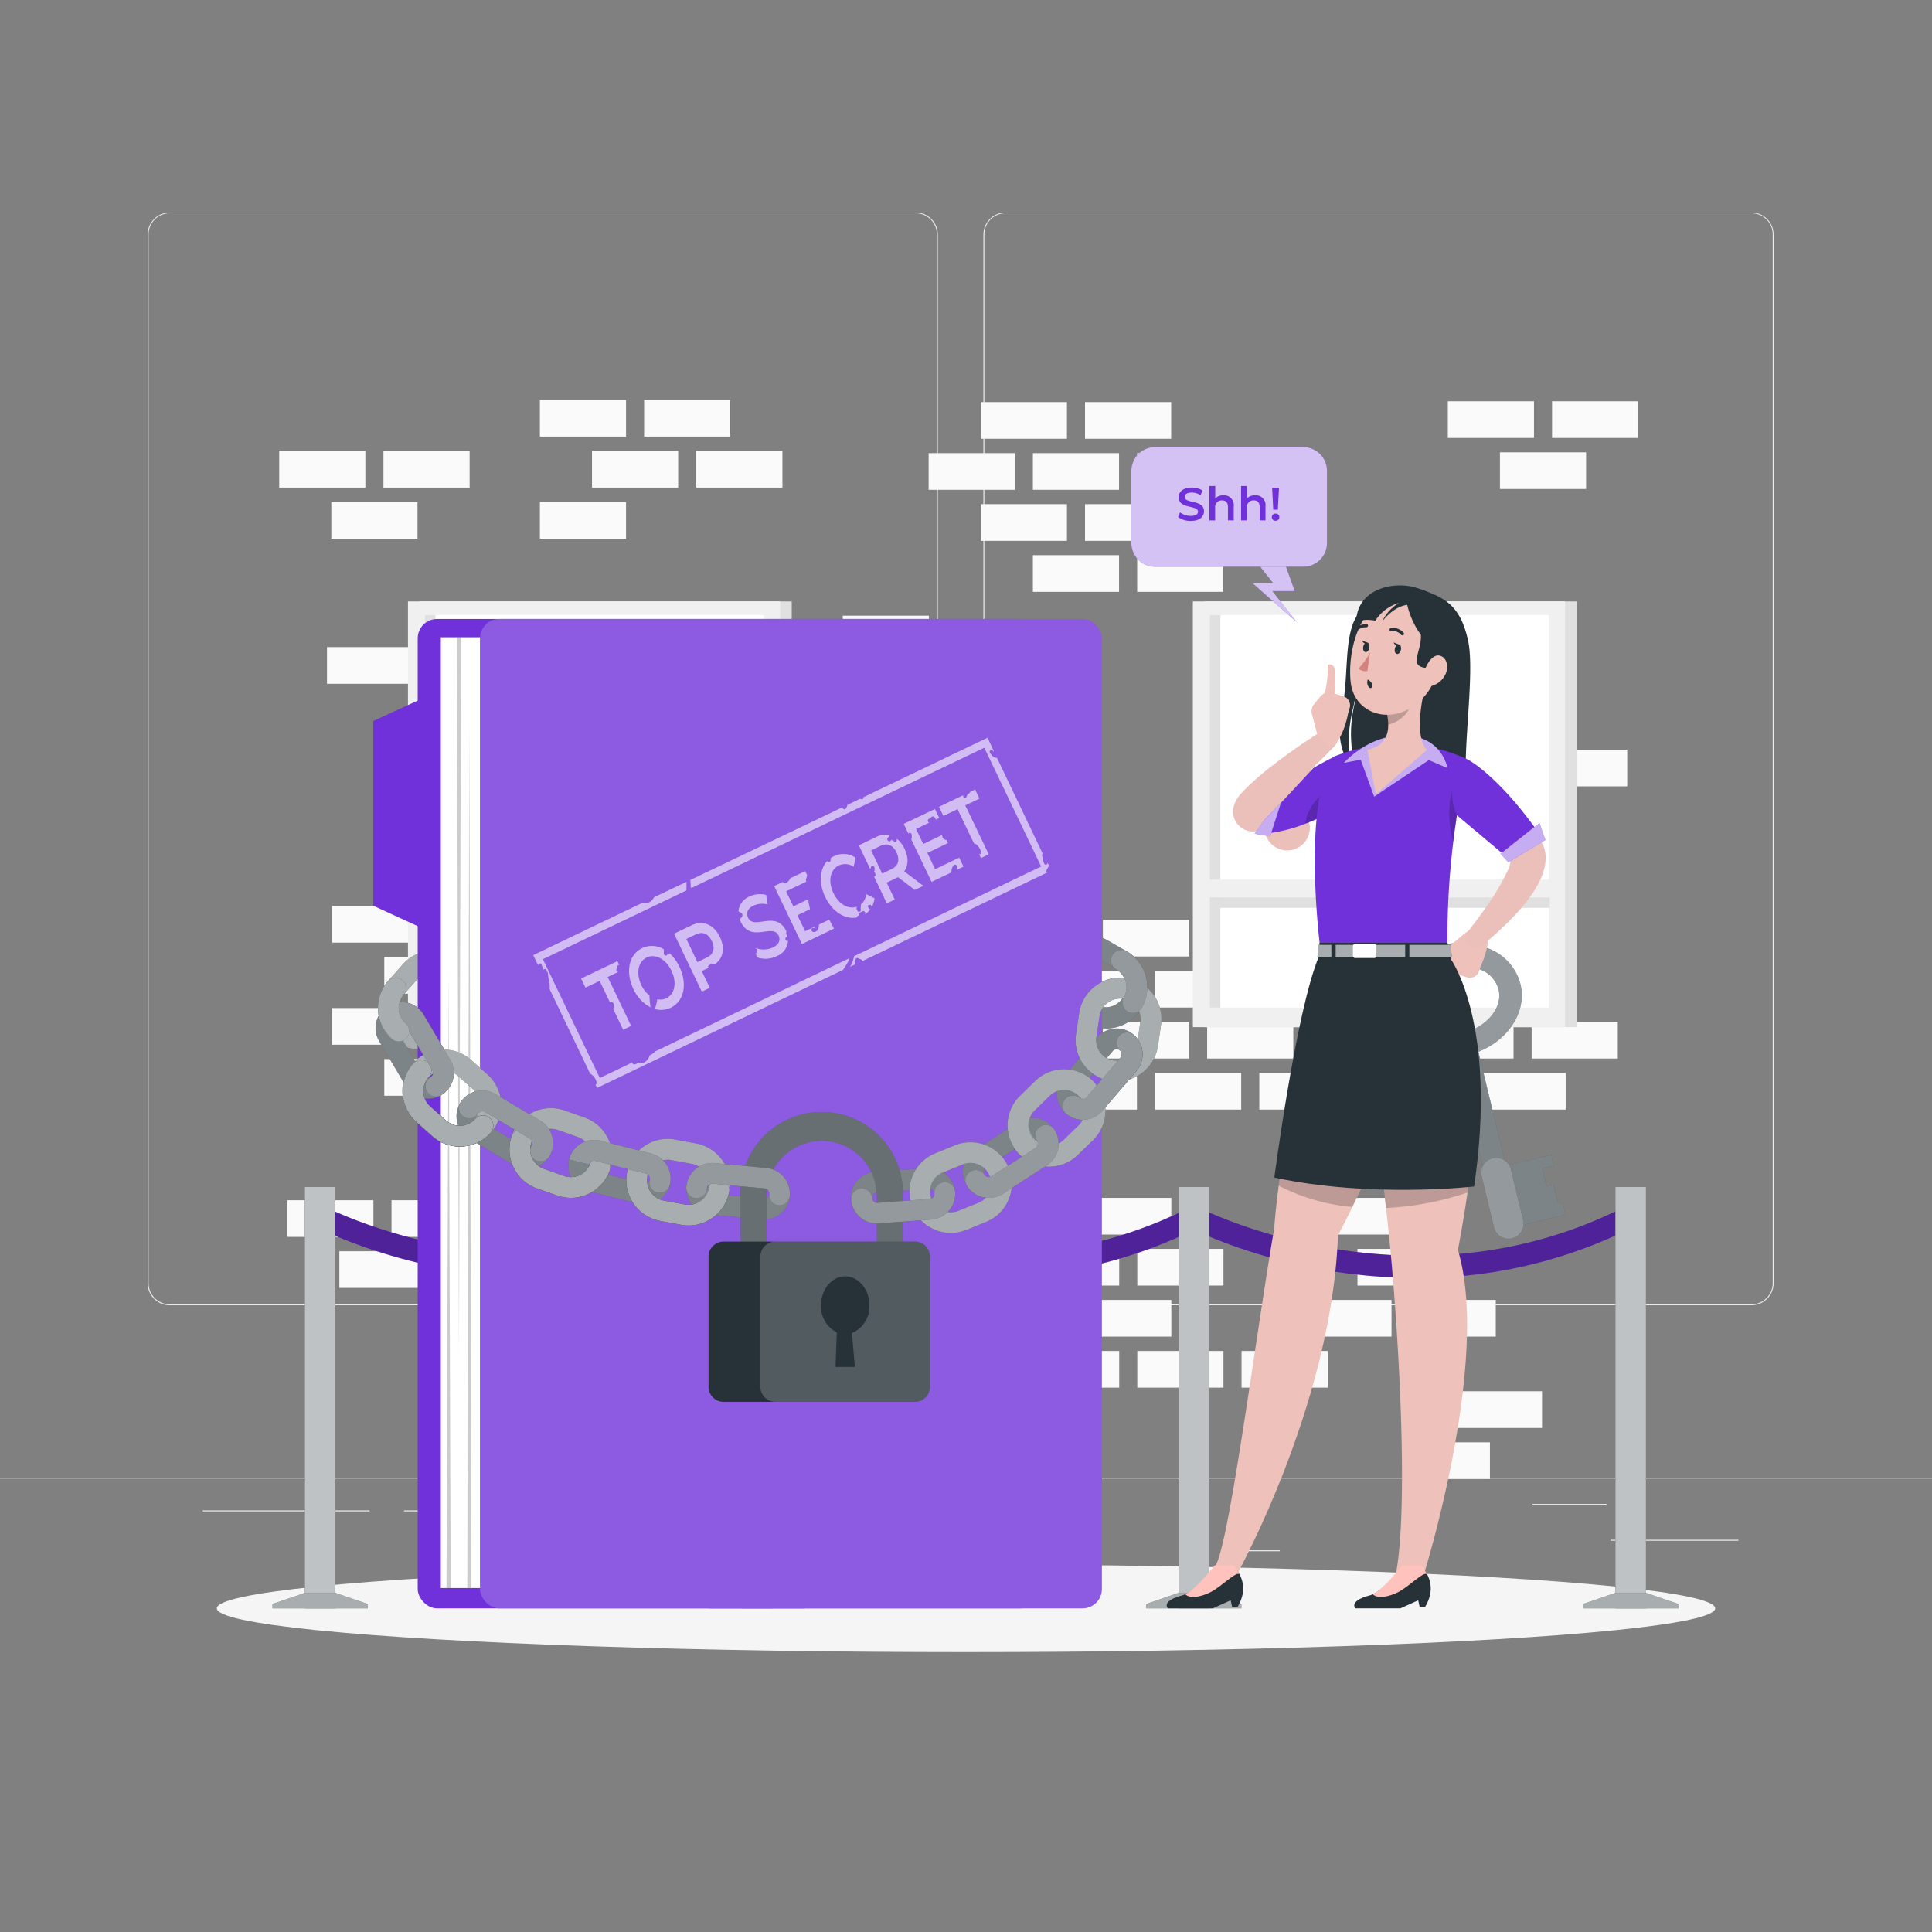 <svg xmlns="http://www.w3.org/2000/svg" viewBox="0 0 500 500"><rect x="0" y="0" width="500" height="500" fill="#808080" stroke="none"/><g id="freepik--background-complete--inject-6"><rect y="382.4" width="500" height="0.25" style="fill:#ebebeb"></rect><rect x="416.78" y="398.49" width="33.12" height="0.25" style="fill:#ebebeb"></rect><rect x="322.53" y="401.21" width="8.69" height="0.25" style="fill:#ebebeb"></rect><rect x="396.59" y="389.21" width="19.19" height="0.25" style="fill:#ebebeb"></rect><rect x="52.46" y="390.89" width="43.19" height="0.25" style="fill:#ebebeb"></rect><rect x="104.56" y="390.89" width="6.33" height="0.25" style="fill:#ebebeb"></rect><rect x="131.47" y="395.11" width="93.68" height="0.25" style="fill:#ebebeb"></rect><path d="M237,337.8H43.91a5.71,5.71,0,0,1-5.7-5.71V60.66A5.71,5.71,0,0,1,43.91,55H237a5.71,5.71,0,0,1,5.71,5.71V332.09A5.71,5.71,0,0,1,237,337.8ZM43.91,55.2a5.46,5.46,0,0,0-5.45,5.46V332.09a5.46,5.46,0,0,0,5.45,5.46H237a5.47,5.47,0,0,0,5.46-5.46V60.66A5.47,5.47,0,0,0,237,55.2Z" style="fill:#ebebeb"></path><path d="M453.31,337.8H260.21a5.72,5.72,0,0,1-5.71-5.71V60.66A5.72,5.72,0,0,1,260.21,55h193.1A5.71,5.71,0,0,1,459,60.66V332.09A5.71,5.71,0,0,1,453.31,337.8ZM260.21,55.2a5.47,5.47,0,0,0-5.46,5.46V332.09a5.47,5.47,0,0,0,5.46,5.46h193.1a5.47,5.47,0,0,0,5.46-5.46V60.66a5.47,5.47,0,0,0-5.46-5.46Z" style="fill:#ebebeb"></path><rect x="339.4" y="238.05" width="22.3" height="9.49" style="fill:#fafafa"></rect><rect x="312.41" y="238.05" width="22.3" height="9.49" style="fill:#fafafa"></rect><rect x="285.43" y="238.05" width="22.3" height="9.49" style="fill:#fafafa"></rect><rect x="352.89" y="251.26" width="22.3" height="9.49" style="fill:#fafafa"></rect><rect x="325.91" y="251.26" width="22.3" height="9.49" style="fill:#fafafa"></rect><rect x="298.92" y="251.26" width="22.3" height="9.49" style="fill:#fafafa"></rect><rect x="271.94" y="251.26" width="22.3" height="9.49" style="fill:#fafafa"></rect><rect x="396.38" y="264.46" width="22.3" height="9.49" style="fill:#fafafa"></rect><rect x="369.4" y="264.46" width="22.3" height="9.49" style="fill:#fafafa"></rect><rect x="312.41" y="264.46" width="22.3" height="9.49" style="fill:#fafafa"></rect><rect x="285.43" y="264.46" width="22.3" height="9.49" style="fill:#fafafa"></rect><rect x="258.45" y="264.46" width="22.3" height="9.49" style="fill:#fafafa"></rect><rect x="382.89" y="277.67" width="22.3" height="9.49" style="fill:#fafafa"></rect><rect x="325.91" y="277.67" width="22.3" height="9.49" style="fill:#fafafa"></rect><rect x="298.92" y="277.67" width="22.3" height="9.49" style="fill:#fafafa"></rect><rect x="271.94" y="277.67" width="22.3" height="9.49" style="fill:#fafafa"></rect><rect x="166.7" y="103.5" width="22.3" height="9.49" style="fill:#fafafa"></rect><rect x="139.72" y="103.5" width="22.3" height="9.49" style="fill:#fafafa"></rect><rect x="180.19" y="116.7" width="22.3" height="9.49" style="fill:#fafafa"></rect><rect x="153.21" y="116.7" width="22.3" height="9.49" style="fill:#fafafa"></rect><rect x="99.24" y="116.7" width="22.3" height="9.49" style="fill:#fafafa"></rect><rect x="72.26" y="116.7" width="22.3" height="9.49" style="fill:#fafafa"></rect><rect x="139.72" y="129.91" width="22.3" height="9.49" style="fill:#fafafa"></rect><rect x="385.33" y="180.8" width="22.3" height="9.49" style="fill:#fafafa"></rect><rect x="338.35" y="180.8" width="22.3" height="9.49" style="fill:#fafafa"></rect><rect x="398.82" y="194.01" width="22.3" height="9.49" style="fill:#fafafa"></rect><rect x="371.84" y="194.01" width="22.3" height="9.49" style="fill:#fafafa"></rect><rect x="141.62" y="167.47" width="22.3" height="9.49" style="fill:#fafafa"></rect><rect x="84.63" y="167.47" width="22.3" height="9.49" style="fill:#fafafa"></rect><rect x="155.11" y="180.68" width="22.3" height="9.49" style="fill:#fafafa"></rect><rect x="118.12" y="180.68" width="22.3" height="9.49" style="fill:#fafafa"></rect><rect x="385.33" y="207.21" width="22.3" height="9.49" style="fill:#fafafa"></rect><rect x="338.35" y="207.21" width="22.3" height="9.49" style="fill:#fafafa"></rect><rect x="85.75" y="129.91" width="22.3" height="9.49" style="fill:#fafafa"></rect><rect x="401.67" y="103.85" width="22.3" height="9.49" style="fill:#fafafa"></rect><rect x="374.69" y="103.85" width="22.3" height="9.49" style="fill:#fafafa"></rect><rect x="388.18" y="117.06" width="22.3" height="9.49" style="fill:#fafafa"></rect><rect x="280.8" y="104.06" width="22.3" height="9.49" style="fill:#fafafa"></rect><rect x="253.82" y="104.06" width="22.3" height="9.49" style="fill:#fafafa"></rect><rect x="294.3" y="117.27" width="22.3" height="9.49" style="fill:#fafafa"></rect><rect x="267.31" y="117.27" width="22.3" height="9.49" style="fill:#fafafa"></rect><rect x="240.33" y="117.27" width="22.3" height="9.49" style="fill:#fafafa"></rect><rect x="307.79" y="130.48" width="22.3" height="9.49" style="fill:#fafafa"></rect><rect x="280.8" y="130.48" width="22.3" height="9.49" style="fill:#fafafa"></rect><rect x="253.82" y="130.48" width="22.3" height="9.49" style="fill:#fafafa"></rect><rect x="294.3" y="143.68" width="22.3" height="9.49" style="fill:#fafafa"></rect><rect x="267.31" y="143.68" width="22.3" height="9.49" style="fill:#fafafa"></rect><rect x="112.94" y="234.46" width="22.3" height="9.49" style="fill:#fafafa"></rect><rect x="85.96" y="234.46" width="22.3" height="9.49" style="fill:#fafafa"></rect><rect x="190.4" y="235.67" width="22.3" height="9.49" style="fill:#fafafa"></rect><rect x="126.43" y="247.67" width="22.3" height="9.49" style="fill:#fafafa"></rect><rect x="99.45" y="247.67" width="22.3" height="9.49" style="fill:#fafafa"></rect><rect x="203.89" y="248.88" width="22.3" height="9.49" style="fill:#fafafa"></rect><rect x="176.91" y="248.88" width="22.3" height="9.49" style="fill:#fafafa"></rect><rect x="248.51" y="206.18" width="22.3" height="9.49" style="fill:#fafafa"></rect><rect x="108.61" y="199.89" width="22.3" height="9.49" style="fill:#fafafa"></rect><rect x="218.1" y="159.34" width="22.3" height="9.49" style="fill:#fafafa"></rect><rect x="235.02" y="192.97" width="22.3" height="9.49" style="fill:#fafafa"></rect><rect x="262" y="192.97" width="22.3" height="9.49" style="fill:#fafafa"></rect><rect x="363.29" y="373.27" width="22.3" height="9.49" style="fill:#fafafa"></rect><rect x="376.78" y="360.06" width="22.3" height="9.49" style="fill:#fafafa"></rect><rect x="112.94" y="260.88" width="22.3" height="9.49" style="fill:#fafafa"></rect><rect x="85.96" y="260.88" width="22.3" height="9.49" style="fill:#fafafa"></rect><rect x="126.43" y="274.08" width="22.3" height="9.49" style="fill:#fafafa"></rect><rect x="99.45" y="274.08" width="22.3" height="9.49" style="fill:#fafafa"></rect><rect x="155.28" y="310.62" width="22.3" height="9.49" style="fill:#fafafa"></rect><rect x="128.3" y="310.62" width="22.3" height="9.49" style="fill:#fafafa"></rect><rect x="101.32" y="310.62" width="22.3" height="9.49" style="fill:#fafafa"></rect><rect x="74.34" y="310.62" width="22.3" height="9.49" style="fill:#fafafa"></rect><rect x="168.77" y="323.82" width="22.3" height="9.49" style="fill:#fafafa"></rect><rect x="141.79" y="323.82" width="22.3" height="9.49" style="fill:#fafafa"></rect><rect x="87.83" y="323.82" width="22.3" height="9.49" style="fill:#fafafa"></rect><rect x="182.26" y="337.03" width="22.3" height="9.49" style="fill:#fafafa"></rect><rect x="155.28" y="337.03" width="22.3" height="9.49" style="fill:#fafafa"></rect><rect x="128.3" y="337.03" width="22.3" height="9.49" style="fill:#fafafa"></rect><rect x="168.77" y="350.24" width="22.3" height="9.49" style="fill:#fafafa"></rect><rect x="141.79" y="350.24" width="22.3" height="9.49" style="fill:#fafafa"></rect><rect x="114.81" y="350.24" width="22.3" height="9.49" style="fill:#fafafa"></rect><rect x="337.82" y="310.01" width="22.3" height="9.49" style="fill:#fafafa"></rect><rect x="280.84" y="310.01" width="22.3" height="9.49" style="fill:#fafafa"></rect><rect x="253.85" y="310.01" width="22.3" height="9.49" style="fill:#fafafa"></rect><rect x="351.31" y="323.21" width="22.3" height="9.49" style="fill:#fafafa"></rect><rect x="294.33" y="323.21" width="22.3" height="9.49" style="fill:#fafafa"></rect><rect x="267.35" y="323.21" width="22.3" height="9.49" style="fill:#fafafa"></rect><rect x="240.36" y="323.21" width="22.3" height="9.49" style="fill:#fafafa"></rect><rect x="364.8" y="336.42" width="22.3" height="9.49" style="fill:#fafafa"></rect><rect x="337.82" y="336.42" width="22.3" height="9.49" style="fill:#fafafa"></rect><rect x="280.84" y="336.42" width="22.3" height="9.49" style="fill:#fafafa"></rect><rect x="253.85" y="336.42" width="22.3" height="9.49" style="fill:#fafafa"></rect><rect x="321.31" y="349.63" width="22.3" height="9.49" style="fill:#fafafa"></rect><rect x="294.33" y="349.63" width="22.3" height="9.49" style="fill:#fafafa"></rect><rect x="267.35" y="349.63" width="22.3" height="9.49" style="fill:#fafafa"></rect><rect x="240.36" y="349.63" width="22.3" height="9.49" style="fill:#fafafa"></rect><rect x="311.72" y="155.65" width="96.32" height="110.17" transform="translate(719.75 421.47) rotate(180)" style="fill:#e0e0e0"></rect><rect x="311.89" y="155.65" width="92.61" height="110.17" transform="translate(716.4 421.47) rotate(180)" style="fill:#e0e0e0"></rect><rect x="308.71" y="155.65" width="96.32" height="110.17" transform="translate(713.74 421.47) rotate(180)" style="fill:#f0f0f0"></rect><rect x="313.08" y="159.16" width="87.74" height="101.6" transform="translate(713.91 419.92) rotate(180)" style="fill:#fff"></rect><rect x="313.08" y="159.16" width="2.74" height="101.6" transform="translate(628.91 419.92) rotate(180)" style="fill:#e0e0e0"></rect><rect x="356.93" y="190.82" width="2.74" height="85.54" transform="translate(124.71 591.89) rotate(-90)" style="fill:#e0e0e0"></rect><rect x="313.08" y="227.62" width="89.21" height="4.6" transform="translate(715.38 459.85) rotate(180)" style="fill:#f0f0f0"></rect><rect x="108.59" y="155.65" width="96.32" height="110.17" transform="translate(313.49 421.47) rotate(180)" style="fill:#e0e0e0"></rect><rect x="108.77" y="155.65" width="92.61" height="110.17" transform="translate(310.15 421.47) rotate(180)" style="fill:#e0e0e0"></rect><rect x="105.59" y="155.65" width="96.32" height="110.17" transform="translate(307.49 421.47) rotate(180)" style="fill:#f0f0f0"></rect><rect x="109.96" y="159.16" width="87.74" height="101.6" transform="translate(307.65 419.92) rotate(180)" style="fill:#fff"></rect><rect x="109.96" y="159.16" width="2.74" height="101.6" transform="translate(222.65 419.92) rotate(180)" style="fill:#e0e0e0"></rect><rect x="153.8" y="190.82" width="2.74" height="85.54" transform="translate(-78.42 388.76) rotate(-90)" style="fill:#e0e0e0"></rect><rect x="109.96" y="227.62" width="89.21" height="4.6" transform="translate(309.12 459.85) rotate(180)" style="fill:#f0f0f0"></rect></g><g id="freepik--Shadow--inject-6"><ellipse id="freepik--path--inject-6" cx="250" cy="416.24" rx="193.89" ry="11.32" style="fill:#f5f5f5"></ellipse></g><g id="freepik--Stanchion--inject-6"><path d="M140.87,330.71a137.87,137.87,0,0,1-23.48-2c-21.24-3.7-35.16-10.95-35.74-11.26L84,312.27c.55.29,55.16,28.34,110.72,0l2.31,5.17A122.71,122.71,0,0,1,140.87,330.71Z" style="fill:#7031DB"></path><path d="M254.44,330.71a138.09,138.09,0,0,1-23.49-2c-21.23-3.7-35.15-10.95-35.73-11.26l2.37-5.14c.55.29,55.16,28.34,110.72,0l2.31,5.17A122.74,122.74,0,0,1,254.44,330.71Z" style="fill:#7031DB"></path><path d="M366.61,330.71a137.87,137.87,0,0,1-23.48-2c-21.24-3.7-35.16-10.95-35.74-11.26l2.37-5.14c.55.29,55.16,28.34,110.72,0l2.31,5.17A122.68,122.68,0,0,1,366.61,330.71Z" style="fill:#7031DB"></path><g style="opacity:0.3"><path d="M140.87,330.71a137.87,137.87,0,0,1-23.48-2c-21.24-3.7-35.16-10.95-35.74-11.26L84,312.27c.55.29,55.16,28.34,110.72,0l2.31,5.17A122.71,122.71,0,0,1,140.87,330.71Z"></path></g><g style="opacity:0.3"><path d="M254.44,330.71a138.09,138.09,0,0,1-23.49-2c-21.23-3.7-35.15-10.95-35.73-11.26l2.37-5.14c.55.29,55.16,28.34,110.72,0l2.31,5.17A122.74,122.74,0,0,1,254.44,330.71Z"></path></g><g style="opacity:0.3"><path d="M366.61,330.71a137.87,137.87,0,0,1-23.48-2c-21.24-3.7-35.16-10.95-35.74-11.26l2.37-5.14c.55.29,55.16,28.34,110.72,0l2.31,5.17A122.68,122.68,0,0,1,366.61,330.71Z"></path></g><rect x="78.88" y="307.2" width="7.91" height="109.04" style="fill:#263238"></rect><rect x="191.94" y="307.2" width="7.91" height="109.04" style="fill:#263238"></rect><rect x="305" y="307.2" width="7.91" height="109.04" style="fill:#263238"></rect><rect x="418.06" y="307.2" width="7.91" height="109.04" style="fill:#263238"></rect><g style="opacity:0.7"><rect x="78.88" y="307.2" width="7.91" height="109.04" style="fill:#fff"></rect></g><g style="opacity:0.7"><rect x="191.94" y="307.2" width="7.91" height="109.04" style="fill:#fff"></rect></g><g style="opacity:0.7"><rect x="305" y="307.2" width="7.91" height="109.04" style="fill:#fff"></rect></g><g style="opacity:0.7"><rect x="418.06" y="307.2" width="7.91" height="109.04" style="fill:#fff"></rect></g><polygon points="95.14 415.11 86.79 412.24 78.88 412.24 70.53 415.11 70.53 416.24 95.14 416.24 95.14 415.11" style="fill:#263238"></polygon><polygon points="208.2 415.11 199.85 412.24 191.94 412.24 183.59 415.11 183.59 416.24 208.2 416.24 208.2 415.11" style="fill:#263238"></polygon><polygon points="321.26 415.11 312.91 412.24 305 412.24 296.65 415.11 296.65 416.24 321.26 416.24 321.26 415.11" style="fill:#263238"></polygon><polygon points="434.32 415.11 425.97 412.24 418.06 412.24 409.71 415.11 409.71 416.24 434.32 416.24 434.32 415.11" style="fill:#263238"></polygon><g style="opacity:0.6"><polygon points="95.14 415.11 86.79 412.24 78.88 412.24 70.53 415.11 70.53 416.24 95.14 416.24 95.14 415.11" style="fill:#fff"></polygon></g><g style="opacity:0.6"><polygon points="208.2 415.11 199.85 412.24 191.94 412.24 183.59 415.11 183.59 416.24 208.2 416.24 208.2 415.11" style="fill:#fff"></polygon></g><g style="opacity:0.6"><polygon points="321.26 415.11 312.91 412.24 305 412.24 296.65 415.11 296.65 416.24 321.26 416.24 321.26 415.11" style="fill:#fff"></polygon></g><g style="opacity:0.6"><polygon points="434.32 415.11 425.97 412.24 418.06 412.24 409.71 415.11 409.71 416.24 434.32 416.24 434.32 415.11" style="fill:#fff"></polygon></g></g><g id="freepik--Folder--inject-6"><path d="M286.19,266.16a10.7,10.7,0,0,1-5.34-1.44L276.11,262a10.72,10.72,0,0,1-3.92-14.63h0a10.71,10.71,0,0,1,14.62-3.92l4.75,2.74a10.71,10.71,0,0,1-5.37,20Zm-4.72-18.79a5.33,5.33,0,0,0-4.63,2.67h0a5.34,5.34,0,0,0,2,7.29l4.75,2.74a5.34,5.34,0,0,0,5.34-9.24l-4.76-2.74A5.21,5.21,0,0,0,281.47,247.37Zm-7,1.33h0Z" style="fill:#263238"></path><g style="opacity:0.4"><path d="M286.19,266.16a10.7,10.7,0,0,1-5.34-1.44L276.11,262a10.72,10.72,0,0,1-3.92-14.63h0a10.71,10.71,0,0,1,14.62-3.92l4.75,2.74a10.71,10.71,0,0,1-5.37,20Zm-4.72-18.79a5.33,5.33,0,0,0-4.63,2.67h0a5.34,5.34,0,0,0,2,7.29l4.75,2.74a5.34,5.34,0,0,0,5.34-9.24l-4.76-2.74A5.21,5.21,0,0,0,281.47,247.37Zm-7,1.33h0Z" style="fill:#fff"></path></g><path d="M289.07,279.85a10.64,10.64,0,0,1-1.59-.12h0a10.7,10.7,0,0,1-9-12.16l.81-5.42a10.7,10.7,0,1,1,21.17,3.14l-.8,5.43a10.7,10.7,0,0,1-10.57,9.13Zm.77-21.46a5.34,5.34,0,0,0-5.26,4.55l-.81,5.42a5.33,5.33,0,0,0,4.49,6.06h0a5.33,5.33,0,0,0,6.06-4.49l.8-5.42a5.34,5.34,0,0,0-4.49-6.07A7.16,7.16,0,0,0,289.84,258.39Z" style="fill:#263238"></path><g style="opacity:0.6"><path d="M289.07,279.85a10.64,10.64,0,0,1-1.59-.12h0a10.7,10.7,0,0,1-9-12.16l.81-5.42a10.7,10.7,0,1,1,21.17,3.14l-.8,5.43a10.7,10.7,0,0,1-10.57,9.13Zm.77-21.46a5.34,5.34,0,0,0-5.26,4.55l-.81,5.42a5.33,5.33,0,0,0,4.49,6.06h0a5.33,5.33,0,0,0,6.06-4.49l.8-5.42a5.34,5.34,0,0,0-4.49-6.07A7.16,7.16,0,0,0,289.84,258.39Z" style="fill:#fff"></path></g><path d="M108.54,271.56a10.69,10.69,0,0,1-7.1-2.69h0a10.71,10.71,0,0,1-.9-15.12l3.64-4.1a10.7,10.7,0,1,1,16,14.21L116.55,268A10.66,10.66,0,0,1,108.54,271.56Zm3.65-20.14a5.31,5.31,0,0,0-4,1.8l-3.64,4.1a5.33,5.33,0,0,0,.44,7.53h0a5.34,5.34,0,0,0,7.53-.45l3.64-4.1a5.34,5.34,0,0,0-4-8.88Z" style="fill:#263238"></path><g style="opacity:0.6"><path d="M108.54,271.56a10.69,10.69,0,0,1-7.1-2.69h0a10.71,10.71,0,0,1-.9-15.12l3.64-4.1a10.7,10.7,0,1,1,16,14.21L116.55,268A10.66,10.66,0,0,1,108.54,271.56Zm3.65-20.14a5.31,5.31,0,0,0-4,1.8l-3.64,4.1a5.33,5.33,0,0,0,.44,7.53h0a5.34,5.34,0,0,0,7.53-.45l3.64-4.1a5.34,5.34,0,0,0-4-8.88Z" style="fill:#fff"></path></g><rect x="108.1" y="160.19" width="160.94" height="256.05" rx="5.01" style="fill:#7031DB"></rect><rect x="114.09" y="164.92" width="157.89" height="246.06" style="fill:#fff"></rect><rect x="124.22" y="160.19" width="160.94" height="256.05" rx="5.01" style="fill:#7031DB"></rect><rect x="124.22" y="160.19" width="160.94" height="256.05" rx="5.01" style="fill:#fff;opacity:0.2"></rect><polygon points="119.32 164.92 118.78 350.9 118.25 164.92 119.32 164.92" style="opacity:0.2"></polygon><polygon points="120.93 410.98 121.47 186.59 122.01 410.98 120.93 410.98" style="opacity:0.2"></polygon><polygon points="110.69 240.87 96.61 234.41 96.61 186.59 110.69 180.13 110.69 240.87" style="fill:#7031DB"></polygon><g style="opacity:0.6"><path d="M159.83,251.5a.59.59,0,0,1-.28-.28.56.56,0,0,1,0-.4.49.49,0,0,1,.22-.27v-.06s0-.05,0-.07v-.08h0a.55.55,0,0,1,0-.31.43.43,0,0,1,.23-.28.41.41,0,0,1,.27,0l-.49-1-9.39,4.49,1.13,2.36,3.66-1.76,2.66,5.55.16-.09a.45.45,0,0,1,.48.06l.2.2a.9.9,0,0,1,.14.2.88.88,0,0,1,.11.42,1.36,1.36,0,0,1,0,.2,2.81,2.81,0,0,0,0,.29.49.49,0,0,1-.15.34.53.53,0,0,1-.1.06l2.59,5.42,2.06-1-6.06-12.65,2.69-1.29Z" style="fill:#fff"></path><path d="M173.32,246.74a.42.42,0,0,1-.18.17.42.42,0,0,1-.42,0s0,0,0,.07a.44.44,0,0,1-.54.31.59.59,0,0,1-.4-.57,5,5,0,0,0,0-.78,2.44,2.44,0,0,0,0-.27,5.94,5.94,0,0,0-5.59-.3c-3.43,1.64-4.39,6.13-2.27,10.57a10,10,0,0,0,4.44,4.76,26.38,26.38,0,0,1-.29-3.06,7.61,7.61,0,0,1-2.08-2.69c-1.46-3.07-.86-6.07,1.37-7.14s4.94.35,6.41,3.41.87,6.07-1.36,7.14a3.55,3.55,0,0,1-2.29.25,21.6,21.6,0,0,1-.62,2.52,5.72,5.72,0,0,0,4.08-.33c3.43-1.64,4.4-6.11,2.26-10.57A11.21,11.21,0,0,0,173.32,246.74Z" style="fill:#fff"></path><path d="M179,239.46l-4.56,2.18,7.19,15,2.06-1-2.08-4.33,1.74-.83a.62.62,0,0,1-.09-.32.52.52,0,0,1,.14-.34.56.56,0,0,1,.17-.09h.09s0,0,.05-.05l0,0h0a.75.75,0,0,1,.14-.17.56.56,0,0,1,.28-.13h.15l.15,0a.52.52,0,0,1,.19.11,1,1,0,0,1,.19.17c2.34-1.5,2.93-4.18,1.48-7.2C184.68,239.22,181.91,238.07,179,239.46Zm3.89,8.36L180.49,249l-2.85-6,2.4-1.15c1.8-.86,3.26-.21,4.16,1.67S184.7,247,182.9,247.82Z" style="fill:#fff"></path><path d="M193.62,237.54c-.54-1.13-.28-2.37,1.43-3.18a5.52,5.52,0,0,1,3.61-.29l-.39-2.47A6.26,6.26,0,0,0,194,232a4.58,4.58,0,0,0-2.89,3.9h.05a3,3,0,0,1,.75.43.61.61,0,0,1,.23.47,1,1,0,0,1-.29.71c-.08.07-.18.12-.25.19h0v0a.55.55,0,0,1-.11.3c.07.19.13.38.22.57,2.68,5.57,8.23.3,9.78,3.54.54,1.11.21,2.3-1.51,3.12a5.71,5.71,0,0,1-4.44.1v.13h.09l.18.1,0,0a.57.57,0,0,1,.11.11h0l.08.12,0,.08a.48.48,0,0,1,0,.22.59.59,0,0,1,0,.13.52.52,0,0,1-.06.13h0a.69.69,0,0,1-.11.13h0l-.12.08,0,0-.05,0,.15,1.17a6.64,6.64,0,0,0,5.23-.29,4.59,4.59,0,0,0,2.9-3.92l-.1,0a.52.52,0,0,1-.36-.1.64.64,0,0,1-.22-.35.52.52,0,0,1,.06-.37.41.41,0,0,1,.3-.21l.14,0a.94.94,0,0,0-.06-.15.59.59,0,0,1,0-.32.57.57,0,0,1-.15-.83c-.05-.12-.08-.24-.14-.36C200.72,235.52,195.15,240.74,193.62,237.54Z" style="fill:#fff"></path><path d="M211.93,239.27a2.76,2.76,0,0,1-.22,1.24,1.2,1.2,0,0,1-.49.53,1.34,1.34,0,0,1-.77.15.58.58,0,0,1-.46-.58.45.45,0,0,1,.5-.44h.15l.11-.05.06-.06a.35.35,0,0,0,.05-.08.08.08,0,0,0,0,0v0a.83.83,0,0,0,0-.15L208.37,241l-2-4.14,3.25-1.55s0-.07,0-.11a15,15,0,0,1-.44-2.48l-3.86,1.85-1.87-3.9,5.26-2.52a.48.48,0,0,1-.11-.15.62.62,0,0,1,0-.4c.1-.36.21-.71.31-1.07l-.52-1.08-3.86,1.84a2.56,2.56,0,0,1-1.23,1.3.49.49,0,0,1-.64-.27.36.36,0,0,1,0-.11l-2.31,1.11,7.19,15,8.3-4L214.61,238Z" style="fill:#fff"></path><path d="M222.77,234.11a.56.56,0,0,1,0,.38s0,0,0,.06a6.53,6.53,0,0,0,0,1,.53.53,0,0,1-.15.34.4.4,0,0,1-.35.1.54.54,0,0,1-.33-.19.69.69,0,0,1-.12-.32.7.7,0,0,1-.13-.17.61.61,0,0,1,0-.4l.08-.26c-2.2.77-4.68-.61-6.08-3.52-1.48-3.08-.86-6.06,1.43-7.16a3.9,3.9,0,0,1,3.8.34l.51-2.33a5.58,5.58,0,0,0-5.58-.41,5.87,5.87,0,0,0-.88.53.14.14,0,0,0,0,.06,1.1,1.1,0,0,1,0,.31,1.13,1.13,0,0,1-.05.32.46.46,0,0,1-.23.28.47.47,0,0,1-.37,0,.58.58,0,0,1-.25-.24c-1.94,2.12-2.23,5.69-.51,9.29,1.86,3.88,5.17,5.91,8.22,5.33,0,0,0,0,0-.08s.05-.13.07-.19l0,0a.58.58,0,0,1,.1-.12.53.53,0,0,1,.25-.12.54.54,0,0,1,.18,0h.05a.76.76,0,0,1-.08-.11.59.59,0,0,1,0-.39.48.48,0,0,1,.23-.29l.67-.31a.45.45,0,0,1,.36,0,.61.61,0,0,1,.29.28.53.53,0,0,1,0,.39.37.37,0,0,1-.07.14,5.67,5.67,0,0,0,1.42-1.34h0a.29.29,0,0,1-.18,0,.38.38,0,0,1-.16-.11.43.43,0,0,1-.13-.17l-.09-.19a.47.47,0,0,1-.05-.26v-.13a.44.44,0,0,1,.13-.21l.11-.07a.27.27,0,0,1,.18,0,.38.38,0,0,1,.18,0,.46.46,0,0,1,.16.11.52.52,0,0,1,.12.17l.09.19a.61.61,0,0,1,0,.11,6.16,6.16,0,0,0,.71-2.28l-2.15-1.08A4.08,4.08,0,0,1,222.77,234.11Z" style="fill:#fff"></path><path d="M234,225.49c1.12-1.51,1.17-3.59.08-5.86a7.26,7.26,0,0,0-1.9-2.51.37.37,0,0,1-.13.15.45.45,0,0,1-.2.58.48.48,0,0,1-.64-.28h-.06a.68.68,0,0,1-.47-.26.08.08,0,0,0,0,0,2.35,2.35,0,0,1-.23.32.48.48,0,0,1-.68-.09.54.54,0,0,1,0-.72l.09-.1a3.08,3.08,0,0,0,.35-.58,5.09,5.09,0,0,0-3.39.45l-4.55,2.18,2.9,6.05a.69.69,0,0,1,.13-.11l.1,0h0a.58.58,0,0,1,0-.18l0-.13a.38.38,0,0,1,.13-.21l.1-.07a.3.3,0,0,1,.18,0,.44.44,0,0,1,.19,0,.57.57,0,0,1,.16.11.52.52,0,0,1,.12.17c0,.07.05.14.07.2s0,.06,0,.09a2.44,2.44,0,0,1,0,.27,2,2,0,0,1,0,.24.09.09,0,0,1,0,.05.46.46,0,0,1-.13.21l0,0,.32.66a.51.51,0,0,1-.19.68.47.47,0,0,1-.17,0l3.33,7,2.06-1-2.1-4.37,2.5-1.2a4.36,4.36,0,0,0,.42-.23l4.36,3.32,2.21-1.06Zm-3.28-.56-2.41,1.15-2.86-6,2.4-1.15c1.8-.86,3.26-.22,4.16,1.67S232.54,224.07,230.74,224.93Z" style="fill:#fff"></path><path d="M240,220.74l5.34-2.56-.39-.82h-.11a.87.87,0,0,1-.38-.11,1.51,1.51,0,0,1-.26-.18l-.14-.14a.81.81,0,0,1-.16-.32,2.5,2.5,0,0,0-.07-.26h0s0-.07,0-.11l-.06-.12-4.83,2.31-1.87-3.9,3.41-1.63a.62.62,0,0,1-.32-.28.52.52,0,0,1,.2-.68,5.2,5.2,0,0,0,.46-.25.81.81,0,0,0,.14-.12l.1-.09a0,0,0,0,1,0,0v0a.47.47,0,0,1,.76,0,2.44,2.44,0,0,1,.39.63l.87-.41-1.12-2.34-8.08,3.87,1.21,2.52h0a.44.44,0,0,1,.54-.18.58.58,0,0,1,.32.67s0,.06,0,.09a1.55,1.55,0,0,1-.12.9l0,0,5.26,11,5.09-2.44v0c0-.1,0-.21.07-.31l0-.12v-.05c0-.17.05-.34.09-.51a1.83,1.83,0,0,1,.56-.91c.32-.28.8,0,.81.47a3.58,3.58,0,0,1-.06.74l1.71-.82-1.12-2.33-6.24,3Z" style="fill:#fff"></path><path d="M251.06,204.94a.46.46,0,0,1-.24.37,1,1,0,0,0-.17.1,1.15,1.15,0,0,0-.23.21,1.49,1.49,0,0,0-.18.3,1.55,1.55,0,0,0-.08.23.45.45,0,0,1-.6.28.58.58,0,0,1-.32-.62l-6.23,3,1.13,2.35,3.67-1.75,4.25,8.87a2.27,2.27,0,0,1,.25.06,2.22,2.22,0,0,1,.72.5,4.06,4.06,0,0,1,.86,1.66.46.46,0,0,1-.36.58.57.57,0,0,1-.13,0l.47,1,2-1-6.06-12.65,3.67-1.75-1.13-2.36Z" style="fill:#fff"></path><path d="M169.5,272.13a3.49,3.49,0,0,1-1.41,1h0s0,0,0,.06a2.73,2.73,0,0,1-1.36,1.75,2,2,0,0,1-1.62,0,1.51,1.51,0,0,1-.21.23,1.48,1.48,0,0,1-.34.21,1.29,1.29,0,0,1-.51.07.45.45,0,0,1-.33-.19.58.58,0,0,1-.12-.28l-8.37,4L140.5,248.24l37.16-17.8,0-.17,0-.1h0c0-.13,0-.26,0-.39a8.51,8.51,0,0,0,0-.88l0-.46h0v0s0-.07,0-.1,0-.08,0-.12l-8.42,4c0,.09-.08.18-.13.27a2.4,2.4,0,0,1-2.78,1.12L138,247.19l1.27,2.66a.48.48,0,0,1,.36-.52.55.55,0,0,1,.58.45,8,8,0,0,0,.45,1.17l.06-.06a.48.48,0,0,1,.68.09.56.56,0,0,1,.11.43.63.63,0,0,1,.29.52,12.16,12.16,0,0,0,.29,1.86,7.65,7.65,0,0,1,.16,2.07.7.7,0,0,1,0,.14l10.47,21.85a3.16,3.16,0,0,1,.68.49,3.25,3.25,0,0,1,1,1.83.44.44,0,0,1-.3.54l.4.85L218.19,251c.31-.48.63-1,.93-1.46a7.86,7.86,0,0,0,.71-1.56Z" style="fill:#fff"></path><path d="M270,222.91s0-.11,0-.13h0c0-.16-.05-.32-.08-.47-.08-.31-.17-.61-.22-.92a.52.52,0,0,1,.15-.47L258,196.1h0a1.28,1.28,0,0,1-1-.31,6.18,6.18,0,0,1-.74-.87.55.55,0,0,1,0-.73.46.46,0,0,1,.67.09l.24.3c0-.09,0-.18,0-.28l-1.61-3.37-32.13,15.39a.44.44,0,0,1-.24.49.44.44,0,0,1-.53-.12l-3.39,1.63h0a.4.4,0,0,1,0,.19,1.38,1.38,0,0,1-.18.39c-.05.07-.1.14-.14.21v0a.46.46,0,0,1-.23.28.41.41,0,0,1-.36,0,.39.39,0,0,1-.17-.11.48.48,0,0,1-.12-.16.49.49,0,0,1-.05-.2v0L178.6,227.76a.59.59,0,0,1,.06.14,8.19,8.19,0,0,1,.07,1.71.56.56,0,0,1,.23.2l75.77-36.3,14.72,30.74L221,247.48a6.79,6.79,0,0,1-1,2.72l1.31-.62v-.17a.94.94,0,0,0,0-.16c0-.09-.07-.18-.11-.27a.59.59,0,0,1,0-.39.5.5,0,0,1,.24-.29h0a.4.4,0,0,1,.24-.34.43.43,0,0,1,.55.16h.06a2.43,2.43,0,0,1,.52.17.59.59,0,0,1,.29.27.61.61,0,0,1,.05.18l47.82-22.9a.58.58,0,0,1-.1-.66,6.1,6.1,0,0,1,.63-1.08l-.4-.85s0,0,0,.07a.45.45,0,0,1-.5.45.57.57,0,0,1-.46-.58A2.44,2.44,0,0,0,270,222.91Z" style="fill:#fff"></path></g><polygon points="115.56 410.98 116.1 251.07 116.64 410.98 115.56 410.98" style="opacity:0.2"></polygon><path d="M110.77,284.34a6.82,6.82,0,0,1-1.67-.21,6.68,6.68,0,0,1-4.1-3.08l-6.88-11.62a6.71,6.71,0,0,1,2.36-9.17,6.7,6.7,0,0,1,9.17,2.35l6.87,11.62a6.7,6.7,0,0,1-5.75,10.11Zm-6.89-19.65a1.35,1.35,0,0,0-.67.19,1.31,1.31,0,0,0-.46,1.81l6.87,11.63a1.33,1.33,0,0,0,.81.61,1.36,1.36,0,0,0,1-.15h0a1.31,1.31,0,0,0,.61-.81,1.29,1.29,0,0,0-.15-1L105,265.35a1.32,1.32,0,0,0-.81-.61A1.06,1.06,0,0,0,103.88,264.69Z" style="fill:#263238"></path><path d="M136.44,302.51a6.7,6.7,0,0,1-3.41-.94l-11.61-6.9a6.69,6.69,0,0,1,6.84-11.51l11.61,6.9a6.7,6.7,0,0,1-3.43,12.45Zm-11.6-14.92a1.41,1.41,0,0,0-.33,0,1.31,1.31,0,0,0-.81.61,1.29,1.29,0,0,0-.15,1,1.31,1.31,0,0,0,.61.81l11.61,6.9a1.32,1.32,0,1,0,1.35-2.28l-11.61-6.9A1.3,1.3,0,0,0,124.84,287.59Z" style="fill:#263238"></path><path d="M166.86,311.71a6.65,6.65,0,0,1-1.65-.2l-13.09-3.31a6.7,6.7,0,0,1-4.85-8.13,6.69,6.69,0,0,1,8.13-4.85l13.09,3.31a6.7,6.7,0,0,1,1.79,12.24A6.7,6.7,0,0,1,166.86,311.71Zm-13.1-11.33a1.34,1.34,0,0,0-1.29,1,1.33,1.33,0,0,0,1,1.61l13.1,3.31a1.32,1.32,0,0,0,1.61-1h0a1.31,1.31,0,0,0-.15-1,1.33,1.33,0,0,0-.81-.61l-13.1-3.31A1.22,1.22,0,0,0,153.76,300.38Z" style="fill:#263238"></path><path d="M197.8,315.58l-.64,0-13.44-1.26a6.61,6.61,0,0,1-4.53-2.39,6.68,6.68,0,0,1,.88-9.43A6.62,6.62,0,0,1,185,301l13.45,1.26a6.69,6.69,0,0,1,6,7.28,6.71,6.71,0,0,1-6.65,6.08Zm-13.46-9.28a1.35,1.35,0,0,0-.85.31,1.32,1.32,0,0,0-.47.89,1.34,1.34,0,0,0,1.2,1.45l13.44,1.25a1.28,1.28,0,0,0,1-.3,1.33,1.33,0,0,0,.48-.9h0a1.34,1.34,0,0,0-1.2-1.44l-13.45-1.25Z" style="fill:#263238"></path><g style="opacity:0.4"><path d="M110.77,284.34a6.82,6.82,0,0,1-1.67-.21,6.68,6.68,0,0,1-4.1-3.08l-6.88-11.62a6.71,6.71,0,0,1,2.36-9.17,6.7,6.7,0,0,1,9.17,2.35l6.87,11.62a6.7,6.7,0,0,1-5.75,10.11Zm-6.89-19.65a1.35,1.35,0,0,0-.67.19,1.31,1.31,0,0,0-.46,1.81l6.87,11.63a1.33,1.33,0,0,0,.81.61,1.36,1.36,0,0,0,1-.15h0a1.31,1.31,0,0,0,.61-.81,1.29,1.29,0,0,0-.15-1L105,265.35a1.32,1.32,0,0,0-.81-.61A1.06,1.06,0,0,0,103.88,264.69Z" style="fill:#fff"></path><path d="M136.44,302.51a6.7,6.7,0,0,1-3.41-.94l-11.61-6.9a6.69,6.69,0,0,1,6.84-11.51l11.61,6.9a6.7,6.7,0,0,1-3.43,12.45Zm-11.6-14.92a1.41,1.41,0,0,0-.33,0,1.31,1.31,0,0,0-.81.61,1.29,1.29,0,0,0-.15,1,1.31,1.31,0,0,0,.61.81l11.61,6.9a1.32,1.32,0,1,0,1.35-2.28l-11.61-6.9A1.3,1.3,0,0,0,124.84,287.59Z" style="fill:#fff"></path><path d="M166.86,311.71a6.65,6.65,0,0,1-1.65-.2l-13.09-3.31a6.7,6.7,0,0,1-4.85-8.13,6.69,6.69,0,0,1,8.13-4.85l13.09,3.31a6.7,6.7,0,0,1,1.79,12.24A6.7,6.7,0,0,1,166.86,311.71Zm-13.1-11.33a1.34,1.34,0,0,0-1.29,1,1.33,1.33,0,0,0,1,1.61l13.1,3.31a1.32,1.32,0,0,0,1.61-1h0a1.31,1.31,0,0,0-.15-1,1.33,1.33,0,0,0-.81-.61l-13.1-3.31A1.22,1.22,0,0,0,153.76,300.38Z" style="fill:#fff"></path><path d="M197.8,315.58l-.64,0-13.44-1.26a6.61,6.61,0,0,1-4.53-2.39,6.68,6.68,0,0,1,.88-9.43A6.62,6.62,0,0,1,185,301l13.45,1.26a6.69,6.69,0,0,1,6,7.28,6.71,6.71,0,0,1-6.65,6.08Zm-13.46-9.28a1.35,1.35,0,0,0-.85.31,1.32,1.32,0,0,0-.47.89,1.34,1.34,0,0,0,1.2,1.45l13.44,1.25a1.28,1.28,0,0,0,1-.3,1.33,1.33,0,0,0,.48-.9h0a1.34,1.34,0,0,0-1.2-1.44l-13.45-1.25Z" style="fill:#fff"></path></g><path d="M119,296.72a10.64,10.64,0,0,1-7.1-2.69l-4.1-3.64a10.7,10.7,0,1,1,14.21-16l4.1,3.64a10.7,10.7,0,0,1,.9,15.11h0A10.66,10.66,0,0,1,119,296.72Zm-4.09-19.67h-.33a5.33,5.33,0,0,0-3.22,9.31l4.1,3.64a5.35,5.35,0,0,0,7.54-.44h0a5.36,5.36,0,0,0-.45-7.54l-4.11-3.64A5.3,5.3,0,0,0,114.87,277.05ZM125,291.35h0Z" style="fill:#263238"></path><path d="M147.74,310a10.68,10.68,0,0,1-3.54-.61L139,307.58a10.7,10.7,0,1,1,7.11-20.19l5.18,1.82a10.72,10.72,0,0,1,6.54,13.65h0A10.73,10.73,0,0,1,147.74,310Zm-5.17-17.87a5.34,5.34,0,0,0-5,3.57,5.32,5.32,0,0,0,3.26,6.8l5.17,1.83a5.35,5.35,0,0,0,6.8-3.26h0a5.34,5.34,0,0,0-3.26-6.81l-5.17-1.82A5.47,5.47,0,0,0,142.57,292.14Z" style="fill:#263238"></path><path d="M178.19,317.15a10.48,10.48,0,0,1-1.92-.18l-5.4-1a10.7,10.7,0,0,1-4.16-19.34,10.58,10.58,0,0,1,8-1.72l5.39,1a10.71,10.71,0,0,1,8.61,12.45h0A10.73,10.73,0,0,1,178.19,317.15Zm-5.41-17a5.25,5.25,0,0,0-3,.95,5.33,5.33,0,0,0,2.08,9.64l5.39,1a5.34,5.34,0,0,0,1.92-10.5l-5.4-1A5.31,5.31,0,0,0,172.78,300.12Zm13.3,7.76h0Z" style="fill:#263238"></path><g style="opacity:0.6"><path d="M119,296.72a10.64,10.64,0,0,1-7.1-2.69l-4.1-3.64a10.7,10.7,0,1,1,14.21-16l4.1,3.64a10.7,10.7,0,0,1,.9,15.11h0A10.66,10.66,0,0,1,119,296.72Zm-4.09-19.67h-.33a5.33,5.33,0,0,0-3.22,9.31l4.1,3.64a5.35,5.35,0,0,0,7.54-.44h0a5.36,5.36,0,0,0-.45-7.54l-4.11-3.64A5.3,5.3,0,0,0,114.87,277.05ZM125,291.35h0Z" style="fill:#fff"></path><path d="M147.74,310a10.68,10.68,0,0,1-3.54-.61L139,307.58a10.7,10.7,0,1,1,7.11-20.19l5.18,1.82a10.72,10.72,0,0,1,6.54,13.65h0A10.73,10.73,0,0,1,147.74,310Zm-5.17-17.87a5.34,5.34,0,0,0-5,3.57,5.32,5.32,0,0,0,3.26,6.8l5.17,1.83a5.35,5.35,0,0,0,6.8-3.26h0a5.34,5.34,0,0,0-3.26-6.81l-5.17-1.82A5.47,5.47,0,0,0,142.57,292.14Z" style="fill:#fff"></path><path d="M178.19,317.15a10.48,10.48,0,0,1-1.92-.18l-5.4-1a10.7,10.7,0,0,1-4.16-19.34,10.58,10.58,0,0,1,8-1.72l5.39,1a10.71,10.71,0,0,1,8.61,12.45h0A10.73,10.73,0,0,1,178.19,317.15Zm-5.41-17a5.25,5.25,0,0,0-3,.95,5.33,5.33,0,0,0,2.08,9.64l5.39,1a5.34,5.34,0,0,0,1.92-10.5l-5.4-1A5.31,5.31,0,0,0,172.78,300.12Zm13.3,7.76h0Z" style="fill:#fff"></path></g><path d="M227,316.66a6.69,6.69,0,0,1-.48-13.37l13.47-1a6.69,6.69,0,1,1,1,13.35l-13.46,1Zm13.48-9h-.1l-13.47,1a1.34,1.34,0,0,0-.91.45,1.38,1.38,0,0,0-.32,1,1.35,1.35,0,0,0,.46.9,1.27,1.27,0,0,0,1,.32l13.47-1a1.34,1.34,0,0,0,.91-.45,1.37,1.37,0,0,0,.32-1h0A1.33,1.33,0,0,0,240.5,307.66Z" style="fill:#263238"></path><path d="M255.91,310a6.7,6.7,0,0,1-3.65-12.32l11.35-7.32a6.69,6.69,0,0,1,7.26,11.24l-11.34,7.33A6.69,6.69,0,0,1,255.91,310Zm11.33-15.35a1.29,1.29,0,0,0-.72.22l-11.34,7.32a1.32,1.32,0,1,0,1.43,2.23L268,297.1a1.32,1.32,0,0,0,.39-1.83,1.36,1.36,0,0,0-.83-.58A1.84,1.84,0,0,0,267.24,294.66Z" style="fill:#263238"></path><path d="M280.22,289.8a6.69,6.69,0,0,1-5.08-11.05l8.79-10.25a6.71,6.71,0,0,1,9.44-.73h0a6.7,6.7,0,0,1,.72,9.44l-8.79,10.26A6.68,6.68,0,0,1,280.22,289.8ZM289,271.53a1.33,1.33,0,0,0-1,.46l-8.8,10.26a1.33,1.33,0,0,0,2,1.72L290,273.72a1.33,1.33,0,0,0-1-2.19Z" style="fill:#263238"></path><g style="opacity:0.4"><path d="M227,316.66a6.69,6.69,0,0,1-.48-13.37l13.47-1a6.69,6.69,0,1,1,1,13.35l-13.46,1Zm13.48-9h-.1l-13.47,1a1.34,1.34,0,0,0-.91.45,1.38,1.38,0,0,0-.32,1,1.35,1.35,0,0,0,.46.9,1.27,1.27,0,0,0,1,.32l13.47-1a1.34,1.34,0,0,0,.91-.45,1.37,1.37,0,0,0,.32-1h0A1.33,1.33,0,0,0,240.5,307.66Z" style="fill:#fff"></path><path d="M255.91,310a6.7,6.7,0,0,1-3.65-12.32l11.35-7.32a6.69,6.69,0,0,1,7.26,11.24l-11.34,7.33A6.69,6.69,0,0,1,255.91,310Zm11.33-15.35a1.29,1.29,0,0,0-.72.22l-11.34,7.32a1.32,1.32,0,1,0,1.43,2.23L268,297.1a1.32,1.32,0,0,0,.39-1.83,1.36,1.36,0,0,0-.83-.58A1.84,1.84,0,0,0,267.24,294.66Z" style="fill:#fff"></path><path d="M280.22,289.8a6.69,6.69,0,0,1-5.08-11.05l8.79-10.25a6.71,6.71,0,0,1,9.44-.73h0a6.7,6.7,0,0,1,.72,9.44l-8.79,10.26A6.68,6.68,0,0,1,280.22,289.8ZM289,271.53a1.33,1.33,0,0,0-1,.46l-8.8,10.26a1.33,1.33,0,0,0,2,1.72L290,273.72a1.33,1.33,0,0,0-1-2.19Z" style="fill:#fff"></path></g><path d="M246.08,319.09a10.7,10.7,0,0,1-4-20.63l5.08-2.06a10.72,10.72,0,0,1,13.94,5.92h0a10.72,10.72,0,0,1-5.92,13.93l-5.08,2.06A10.81,10.81,0,0,1,246.08,319.09Zm5.09-18.1a5.39,5.39,0,0,0-2,.39l-5.08,2.06a5.33,5.33,0,0,0,4,9.89l5.09-2.06a5.33,5.33,0,0,0,3-6.94h0a5.36,5.36,0,0,0-5-3.34Z" style="fill:#263238"></path><path d="M271.46,301.94A10.7,10.7,0,0,1,264,283.57l3.94-3.83a10.71,10.71,0,0,1,15.13.22,10.71,10.71,0,0,1-.21,15.14l-3.94,3.82A10.65,10.65,0,0,1,271.46,301.94Zm3.94-19.85a5.32,5.32,0,0,0-3.72,1.5l-3.94,3.83a5.34,5.34,0,0,0,7.44,7.65l3.93-3.82a5.33,5.33,0,0,0-3.71-9.16Z" style="fill:#263238"></path><g style="opacity:0.6"><path d="M246.08,319.09a10.7,10.7,0,0,1-4-20.63l5.08-2.06a10.72,10.72,0,0,1,13.94,5.92h0a10.72,10.72,0,0,1-5.92,13.93l-5.08,2.06A10.81,10.81,0,0,1,246.08,319.09Zm5.09-18.1a5.39,5.39,0,0,0-2,.39l-5.08,2.06a5.33,5.33,0,0,0,4,9.89l5.09-2.06a5.33,5.33,0,0,0,3-6.94h0a5.36,5.36,0,0,0-5-3.34Z" style="fill:#fff"></path><path d="M271.46,301.94A10.7,10.7,0,0,1,264,283.57l3.94-3.83a10.71,10.71,0,0,1,15.13.22,10.71,10.71,0,0,1-.21,15.14l-3.94,3.82A10.65,10.65,0,0,1,271.46,301.94Zm3.94-19.85a5.32,5.32,0,0,0-3.72,1.5l-3.94,3.83a5.34,5.34,0,0,0,7.44,7.65l3.93-3.82a5.33,5.33,0,0,0-3.71-9.16Z" style="fill:#fff"></path></g><path d="M233.63,330.46h-6.71V309.89a14.27,14.27,0,1,0-28.53,0v20.57h-6.7V309.89a21,21,0,1,1,41.94,0Z" style="fill:#263238"></path><g style="opacity:0.3"><path d="M233.63,330.46h-6.71V309.89a14.27,14.27,0,1,0-28.53,0v20.57h-6.7V309.89a21,21,0,1,1,41.94,0Z" style="fill:#fff"></path></g><path d="M240.67,325.23v33.66a3.9,3.9,0,0,1-3.9,3.91H187.26a3.9,3.9,0,0,1-3.89-3.91V325.23a3.9,3.9,0,0,1,3.89-3.91h49.51A3.9,3.9,0,0,1,240.67,325.23Z" style="fill:#263238"></path><path d="M240.67,325.23v33.66a3.9,3.9,0,0,1-3.9,3.91H200.68a3.91,3.91,0,0,1-3.9-3.91V325.23a3.91,3.91,0,0,1,3.9-3.91h36.09A3.9,3.9,0,0,1,240.67,325.23Z" style="fill:#fff;opacity:0.2"></path><path d="M225,337.83c0-4.15-2.81-7.51-6.26-7.51s-6.27,3.36-6.27,7.51a7.56,7.56,0,0,0,4.09,7l-.33,8.95h5l-.75-8.79A7.42,7.42,0,0,0,225,337.83Z" style="fill:#263238"></path><path d="M287.87,279.76l-.39,0a10.7,10.7,0,0,1-9-12.16l.81-5.42a10.7,10.7,0,0,1,12.16-9,2.68,2.68,0,0,1-.79,5.31,5.33,5.33,0,0,0-4,1,5.26,5.26,0,0,0-2.1,3.5l-.81,5.42a5.33,5.33,0,0,0,4.49,6.06,2.68,2.68,0,0,1-.39,5.34Z" style="fill:#263238"></path><g style="opacity:0.6"><path d="M287.87,279.76l-.39,0a10.7,10.7,0,0,1-9-12.16l.81-5.42a10.7,10.7,0,0,1,12.16-9,2.68,2.68,0,0,1-.79,5.31,5.33,5.33,0,0,0-4,1,5.26,5.26,0,0,0-2.1,3.5l-.81,5.42a5.33,5.33,0,0,0,4.49,6.06,2.68,2.68,0,0,1-.39,5.34Z" style="fill:#fff"></path></g><path d="M238.65,314.07a2.68,2.68,0,0,1-2.49-1.68,10.69,10.69,0,0,1,5.92-13.93l5.08-2.06a10.72,10.72,0,0,1,13.94,5.92,2.69,2.69,0,0,1-5,2,5.34,5.34,0,0,0-7-2.95l-5.08,2.06a5.34,5.34,0,0,0-3,6.94,2.7,2.7,0,0,1-1.48,3.5A2.74,2.74,0,0,1,238.65,314.07Z" style="fill:#263238"></path><path d="M265.71,299.52a2.67,2.67,0,0,1-1.92-.82,10.7,10.7,0,0,1,.21-15.13l3.94-3.83a10.71,10.71,0,0,1,15.13.22,2.68,2.68,0,1,1-3.85,3.74,5.34,5.34,0,0,0-7.54-.11l-3.94,3.83a5.34,5.34,0,0,0-.1,7.54,2.69,2.69,0,0,1-1.93,4.56Z" style="fill:#263238"></path><g style="opacity:0.6"><path d="M238.65,314.07a2.68,2.68,0,0,1-2.49-1.68,10.69,10.69,0,0,1,5.92-13.93l5.08-2.06a10.72,10.72,0,0,1,13.94,5.92,2.69,2.69,0,0,1-5,2,5.34,5.34,0,0,0-7-2.95l-5.08,2.06a5.34,5.34,0,0,0-3,6.94,2.7,2.7,0,0,1-1.48,3.5A2.74,2.74,0,0,1,238.65,314.07Z" style="fill:#fff"></path><path d="M265.71,299.52a2.67,2.67,0,0,1-1.92-.82,10.7,10.7,0,0,1,.21-15.13l3.94-3.83a10.71,10.71,0,0,1,15.13.22,2.68,2.68,0,1,1-3.85,3.74,5.34,5.34,0,0,0-7.54-.11l-3.94,3.83a5.34,5.34,0,0,0-.1,7.54,2.69,2.69,0,0,1-1.93,4.56Z" style="fill:#fff"></path></g><path d="M255.91,310a6.71,6.71,0,0,1-5.64-3.06,2.68,2.68,0,1,1,4.51-2.91,1.34,1.34,0,0,0,1.83.39L268,297.1a1.32,1.32,0,0,0,.39-1.83,2.68,2.68,0,1,1,4.51-2.91,6.69,6.69,0,0,1-2,9.25l-11.34,7.33A6.69,6.69,0,0,1,255.91,310Z" style="fill:#263238"></path><path d="M280.22,289.8a6.67,6.67,0,0,1-4.36-1.61,2.69,2.69,0,0,1,3.5-4.08,1.32,1.32,0,0,0,1.87-.14L290,273.72a1.33,1.33,0,0,0-.15-1.87,2.69,2.69,0,0,1,3.5-4.08,6.7,6.7,0,0,1,.72,9.44l-8.79,10.26A6.68,6.68,0,0,1,280.22,289.8Z" style="fill:#263238"></path><path d="M227,316.66a6.68,6.68,0,0,1-6.67-6.2,2.68,2.68,0,1,1,5.35-.39,1.35,1.35,0,0,0,.46.9,1.27,1.27,0,0,0,1,.32l13.47-1a1.34,1.34,0,0,0,.91-.45,1.37,1.37,0,0,0,.32-1,2.68,2.68,0,1,1,5.35-.4,6.69,6.69,0,0,1-6.19,7.17l-13.46,1Z" style="fill:#263238"></path><g style="opacity:0.5"><path d="M255.91,310a6.71,6.71,0,0,1-5.64-3.06,2.68,2.68,0,1,1,4.51-2.91,1.34,1.34,0,0,0,1.83.39L268,297.1a1.32,1.32,0,0,0,.39-1.83,2.68,2.68,0,1,1,4.51-2.91,6.69,6.69,0,0,1-2,9.25l-11.34,7.33A6.69,6.69,0,0,1,255.91,310Z" style="fill:#fff"></path><path d="M280.22,289.8a6.67,6.67,0,0,1-4.36-1.61,2.69,2.69,0,0,1,3.5-4.08,1.32,1.32,0,0,0,1.87-.14L290,273.72a1.33,1.33,0,0,0-.15-1.87,2.69,2.69,0,0,1,3.5-4.08,6.7,6.7,0,0,1,.72,9.44l-8.79,10.26A6.68,6.68,0,0,1,280.22,289.8Z" style="fill:#fff"></path><path d="M227,316.66a6.68,6.68,0,0,1-6.67-6.2,2.68,2.68,0,1,1,5.35-.39,1.35,1.35,0,0,0,.46.9,1.27,1.27,0,0,0,1,.32l13.47-1a1.34,1.34,0,0,0,.91-.45,1.37,1.37,0,0,0,.32-1,2.68,2.68,0,1,1,5.35-.4,6.69,6.69,0,0,1-6.19,7.17l-13.46,1Z" style="fill:#fff"></path></g><path d="M293.15,262.15a2.68,2.68,0,0,1-2.32-4,5.35,5.35,0,0,0-1.95-7.29,2.68,2.68,0,1,1,2.68-4.65,10.7,10.7,0,0,1,3.92,14.62A2.7,2.7,0,0,1,293.15,262.15Z" style="fill:#263238"></path><g style="opacity:0.5"><path d="M293.15,262.15a2.68,2.68,0,0,1-2.32-4,5.35,5.35,0,0,0-1.95-7.29,2.68,2.68,0,1,1,2.68-4.65,10.7,10.7,0,0,1,3.92,14.62A2.7,2.7,0,0,1,293.15,262.15Z" style="fill:#fff"></path></g><path d="M119,296.72a10.64,10.64,0,0,1-7.1-2.69l-4.1-3.64a10.7,10.7,0,0,1-.9-15.11,2.68,2.68,0,1,1,4,3.56,5.34,5.34,0,0,0,.45,7.53l4.1,3.64a5.34,5.34,0,0,0,7.54-.45,2.68,2.68,0,1,1,4,3.57A10.66,10.66,0,0,1,119,296.72Z" style="fill:#263238"></path><path d="M147.74,310a10.68,10.68,0,0,1-3.54-.61L139,307.58a10.7,10.7,0,0,1-6.54-13.65,2.69,2.69,0,0,1,5.07,1.78,5.32,5.32,0,0,0,3.26,6.8l5.17,1.83a5.35,5.35,0,0,0,6.8-3.26,2.69,2.69,0,0,1,5.07,1.78A10.73,10.73,0,0,1,147.74,310Z" style="fill:#263238"></path><path d="M178.19,317.15a10.48,10.48,0,0,1-1.92-.18l-5.4-1a10.73,10.73,0,0,1-8.61-12.46,2.68,2.68,0,0,1,5.28,1,5.36,5.36,0,0,0,4.3,6.21l5.39,1a5.34,5.34,0,0,0,6.21-4.29,2.68,2.68,0,0,1,5.28,1A10.73,10.73,0,0,1,178.19,317.15Z" style="fill:#263238"></path><path d="M119,296.72a10.64,10.64,0,0,1-7.1-2.69l-4.1-3.64a10.7,10.7,0,0,1-.9-15.11,2.68,2.68,0,1,1,4,3.56,5.34,5.34,0,0,0,.45,7.53l4.1,3.64a5.34,5.34,0,0,0,7.54-.45,2.68,2.68,0,1,1,4,3.57A10.66,10.66,0,0,1,119,296.72Z" style="fill:#263238"></path><path d="M147.74,310a10.68,10.68,0,0,1-3.54-.61L139,307.58a10.7,10.7,0,0,1-6.54-13.65,2.69,2.69,0,0,1,5.07,1.78,5.32,5.32,0,0,0,3.26,6.8l5.17,1.83a5.35,5.35,0,0,0,6.8-3.26,2.69,2.69,0,0,1,5.07,1.78A10.73,10.73,0,0,1,147.74,310Z" style="fill:#263238"></path><path d="M178.19,317.15a10.48,10.48,0,0,1-1.92-.18l-5.4-1a10.73,10.73,0,0,1-8.61-12.46,2.68,2.68,0,0,1,5.28,1,5.36,5.36,0,0,0,4.3,6.21l5.39,1a5.34,5.34,0,0,0,6.21-4.29,2.68,2.68,0,0,1,5.28,1A10.73,10.73,0,0,1,178.19,317.15Z" style="fill:#263238"></path><g style="opacity:0.6"><path d="M119,296.72a10.64,10.64,0,0,1-7.1-2.69l-4.1-3.64a10.7,10.7,0,0,1-.9-15.11,2.68,2.68,0,1,1,4,3.56,5.34,5.34,0,0,0,.45,7.53l4.1,3.64a5.34,5.34,0,0,0,7.54-.45,2.68,2.68,0,1,1,4,3.57A10.66,10.66,0,0,1,119,296.72Z" style="fill:#fff"></path><path d="M147.74,310a10.68,10.68,0,0,1-3.54-.61L139,307.58a10.7,10.7,0,0,1-6.54-13.65,2.69,2.69,0,0,1,5.07,1.78,5.32,5.32,0,0,0,3.26,6.8l5.17,1.83a5.35,5.35,0,0,0,6.8-3.26,2.69,2.69,0,0,1,5.07,1.78A10.73,10.73,0,0,1,147.74,310Z" style="fill:#fff"></path><path d="M178.19,317.15a10.48,10.48,0,0,1-1.92-.18l-5.4-1a10.73,10.73,0,0,1-8.61-12.46,2.68,2.68,0,0,1,5.28,1,5.36,5.36,0,0,0,4.3,6.21l5.39,1a5.34,5.34,0,0,0,6.21-4.29,2.68,2.68,0,0,1,5.28,1A10.73,10.73,0,0,1,178.19,317.15Z" style="fill:#fff"></path></g><path d="M112.81,283.78a2.69,2.69,0,0,1-1.37-5,1.31,1.31,0,0,0,.61-.81,1.29,1.29,0,0,0-.15-1L105,265.35a1.32,1.32,0,0,0-.81-.61,1.3,1.3,0,0,0-1,.14,2.68,2.68,0,1,1-2.73-4.62,6.7,6.7,0,0,1,9.17,2.35l6.87,11.62a6.68,6.68,0,0,1-2.35,9.17A2.62,2.62,0,0,1,112.81,283.78Z" style="fill:#263238"></path><path d="M139.89,300.55a2.75,2.75,0,0,1-1.37-.38,2.69,2.69,0,0,1-.93-3.68,1.34,1.34,0,0,0-.47-1.82l-11.61-6.9a1.32,1.32,0,0,0-1-.14,1.31,1.31,0,0,0-.81.61,2.69,2.69,0,0,1-4.62-2.74,6.7,6.7,0,0,1,9.18-2.34l11.61,6.9a6.69,6.69,0,0,1,2.33,9.17A2.67,2.67,0,0,1,139.89,300.55Z" style="fill:#263238"></path><path d="M170.74,308.69a2.5,2.5,0,0,1-.66-.09,2.67,2.67,0,0,1-1.94-3.26,1.36,1.36,0,0,0-.15-1,1.33,1.33,0,0,0-.81-.61l-13.1-3.31a1.32,1.32,0,0,0-1,.15,1.3,1.3,0,0,0-.61.81l-5.2-1.31a6.69,6.69,0,0,1,8.13-4.85l13.09,3.31a6.69,6.69,0,0,1,4.85,8.13A2.69,2.69,0,0,1,170.74,308.69Z" style="fill:#263238"></path><path d="M201.78,311.94h-.25a2.68,2.68,0,0,1-2.42-2.93,1.34,1.34,0,0,0-1.2-1.44l-13.45-1.25a1.36,1.36,0,0,0-1,.3,1.32,1.32,0,0,0-.47.89,2.69,2.69,0,1,1-5.35-.5,6.7,6.7,0,0,1,7.29-6l13.45,1.26a6.69,6.69,0,0,1,6,7.28A2.69,2.69,0,0,1,201.78,311.94Z" style="fill:#263238"></path><g style="opacity:0.5"><path d="M112.81,283.78a2.69,2.69,0,0,1-1.37-5,1.31,1.31,0,0,0,.61-.81,1.29,1.29,0,0,0-.15-1L105,265.35a1.32,1.32,0,0,0-.81-.61,1.3,1.3,0,0,0-1,.14,2.68,2.68,0,1,1-2.73-4.62,6.7,6.7,0,0,1,9.17,2.35l6.87,11.62a6.68,6.68,0,0,1-2.35,9.17A2.62,2.62,0,0,1,112.81,283.78Z" style="fill:#fff"></path><path d="M139.89,300.55a2.75,2.75,0,0,1-1.37-.38,2.69,2.69,0,0,1-.93-3.68,1.34,1.34,0,0,0-.47-1.82l-11.61-6.9a1.32,1.32,0,0,0-1-.14,1.31,1.31,0,0,0-.81.61,2.69,2.69,0,0,1-4.62-2.74,6.7,6.7,0,0,1,9.18-2.34l11.61,6.9a6.69,6.69,0,0,1,2.33,9.17A2.67,2.67,0,0,1,139.89,300.55Z" style="fill:#fff"></path><path d="M170.74,308.69a2.5,2.5,0,0,1-.66-.09,2.67,2.67,0,0,1-1.94-3.26,1.36,1.36,0,0,0-.15-1,1.33,1.33,0,0,0-.81-.61l-13.1-3.31a1.32,1.32,0,0,0-1,.15,1.3,1.3,0,0,0-.61.81l-5.2-1.31a6.69,6.69,0,0,1,8.13-4.85l13.09,3.31a6.69,6.69,0,0,1,4.85,8.13A2.69,2.69,0,0,1,170.74,308.69Z" style="fill:#fff"></path><path d="M201.78,311.94h-.25a2.68,2.68,0,0,1-2.42-2.93,1.34,1.34,0,0,0-1.2-1.44l-13.45-1.25a1.36,1.36,0,0,0-1,.3,1.32,1.32,0,0,0-.47.89,2.69,2.69,0,1,1-5.35-.5,6.7,6.7,0,0,1,7.29-6l13.45,1.26a6.69,6.69,0,0,1,6,7.28A2.69,2.69,0,0,1,201.78,311.94Z" style="fill:#fff"></path></g><path d="M103.22,269.54a2.69,2.69,0,0,1-1.78-.67,10.71,10.71,0,0,1-.9-15.12,2.69,2.69,0,0,1,4,3.57,5.33,5.33,0,0,0,.44,7.53,2.68,2.68,0,0,1-1.78,4.69Z" style="fill:#263238"></path><g style="opacity:0.6"><path d="M103.22,269.54a2.69,2.69,0,0,1-1.78-.67,10.71,10.71,0,0,1-.9-15.12,2.69,2.69,0,0,1,4,3.57,5.33,5.33,0,0,0,.44,7.53,2.68,2.68,0,0,1-1.78,4.69Z" style="fill:#fff"></path></g></g><g id="freepik--speech-bubble--inject-6"><polygon points="318.86 137.51 329.54 150.96 324.2 150.96 335.61 161.02 329.28 152.98 335.08 152.98 329.54 137.51 318.86 137.51" style="fill:#7031DB"></polygon><polygon points="318.86 137.51 329.54 150.96 324.2 150.96 335.61 161.02 329.28 152.98 335.08 152.98 329.54 137.51 318.86 137.51" style="fill:#fff;opacity:0.7"></polygon><path d="M298.94,115.71h38.34a6.14,6.14,0,0,1,6.14,6.14v18.69a6.13,6.13,0,0,1-6.13,6.13H298.94a6.14,6.14,0,0,1-6.14-6.14V121.84A6.14,6.14,0,0,1,298.94,115.71Z" style="fill:#7031DB"></path><path d="M298.94,115.71h38.34a6.14,6.14,0,0,1,6.14,6.14v18.69a6.13,6.13,0,0,1-6.13,6.13H298.94a6.14,6.14,0,0,1-6.14-6.14V121.84A6.14,6.14,0,0,1,298.94,115.71Z" style="fill:#fff;opacity:0.7"></path><path d="M304.87,133.81l.54-1.21a4.65,4.65,0,0,0,2.77.92c1.31,0,1.86-.47,1.86-1.09,0-1.81-5-.62-5-3.74,0-1.36,1.08-2.51,3.38-2.51a5.28,5.28,0,0,1,2.79.74l-.49,1.22a4.58,4.58,0,0,0-2.31-.66c-1.3,0-1.82.5-1.82,1.14,0,1.78,5,.62,5,3.7,0,1.34-1.09,2.5-3.39,2.5A5.41,5.41,0,0,1,304.87,133.81Z" style="fill:#7031DB"></path><path d="M319.29,131v3.67h-1.5v-3.47c0-1.14-.56-1.69-1.52-1.69a1.7,1.7,0,0,0-1.79,1.93v3.24H313v-8.9h1.5V129a2.88,2.88,0,0,1,2.13-.81A2.5,2.5,0,0,1,319.29,131Z" style="fill:#7031DB"></path><path d="M327.51,131v3.67H326v-3.48c0-1.13-.56-1.69-1.52-1.69a1.71,1.71,0,0,0-1.79,1.94v3.23h-1.5v-8.9h1.5V129a2.84,2.84,0,0,1,2.13-.81A2.5,2.5,0,0,1,327.51,131Z" style="fill:#7031DB"></path><path d="M329.15,133.84a.92.92,0,0,1,1-.92.9.9,0,0,1,.94.92.92.92,0,0,1-.94.94A.93.93,0,0,1,329.15,133.84Zm.08-7.54H331l-.3,5.61h-1.18Z" style="fill:#7031DB"></path></g><g id="freepik--Character--inject-6"><path d="M368.44,152.79c5.54,2,9.53,4,11.5,13s-2.1,32.15,0,39.19l-26.86-.49a32.53,32.53,0,0,1-2.86-20.72c2.28-11.73,0-.67,0-.67s-2.29,8.32-.59,15.16c0,0-4.51-4.74-2.36-14.49s-.13-22,5.81-26.51S368.44,152.79,368.44,152.79Z" style="fill:#263238"></path><path d="M350,205.06a90.2,90.2,0,0,1-12.42,6.64c-4,1.7-8.41,3.39-13,3.49a5.21,5.21,0,0,1-5.48-5.19c.17-2.95,2-4.56,3.74-6.36a84.48,84.48,0,0,1,8.08-6.75c3.64-2.77,7.37-5.31,11.25-7.73a2.55,2.55,0,0,1,3.15,4c-4.76,4.94-12.75,12.34-16.92,17.61a5.86,5.86,0,1,1-.34.52,4.11,4.11,0,0,0-1.44-4.53,3.57,3.57,0,0,0-2.28-.81c-.1,0,0,0,.06,0,5.1-1.07,9.89-3.92,14.55-6.39,1.94-1,3.88-2.2,5.72-3.25,5.85-3.14,10.8,5.07,5.3,8.79Z" style="fill:#ebc0bb"></path><path d="M345.66,195.69l-2.09,10-1.16,5.51s-1.86.93-4.61,2a38.47,38.47,0,0,1-12.11,2.66l1.45-3.48s5.26-5.48,12.74-13.6C339.88,198.69,344.67,196.07,345.66,195.69Z" style="fill:#7031DB"></path><polygon points="331.56 207.63 328.69 216.47 324.69 215.77 327.14 212.29 331.56 207.63" style="fill:#7031DB"></polygon><polygon points="331.56 207.63 328.69 216.47 324.69 215.77 327.14 212.29 331.56 207.63" style="fill:#fff;isolation:isolate;opacity:0.6"></polygon><path d="M343.57,205.65l-1.16,5.51s-1.86.93-4.61,2c.58-5.12,5.48-8.64,5.48-8.64A4.64,4.64,0,0,1,343.57,205.65Z" style="opacity:0.2"></path><polygon points="392.94 317.3 405.18 314.34 404.41 311.17 403.19 311.46 401.99 306.52 400.22 306.95 399.13 302.47 402.13 301.75 401.44 298.86 389.19 301.82 392.94 317.3" style="fill:#263238"></polygon><g style="opacity:0.4"><polygon points="392.94 317.3 405.18 314.34 404.41 311.17 403.19 311.46 401.99 306.52 400.22 306.95 399.13 302.47 402.13 301.75 401.44 298.86 389.19 301.82 392.94 317.3" style="fill:#fff"></polygon></g><rect x="381.5" y="269.58" width="5.82" height="44.71" transform="translate(-57.88 98.61) rotate(-13.6)" style="fill:#263238"></rect><g style="opacity:0.4"><rect x="381.5" y="269.58" width="5.82" height="44.71" transform="translate(-57.88 98.61) rotate(-13.6)" style="fill:#fff"></rect></g><path d="M391,302.6l3.19,13.18a3.89,3.89,0,0,1-2.86,4.69h0a3.87,3.87,0,0,1-4.69-2.86l-3.19-13.18a3.87,3.87,0,0,1,2.86-4.69h0A3.88,3.88,0,0,1,391,302.6Z" style="fill:#263238"></path><path d="M374.93,273.63c-7.52,0-14.05-4.21-15.62-10.66a13.47,13.47,0,0,1,2.76-11.53,20.29,20.29,0,0,1,23.69-5.73,13.44,13.44,0,0,1,7.73,9c1.89,7.84-4.23,16.07-13.65,18.35A20.91,20.91,0,0,1,374.93,273.63Zm3-23.78a15.46,15.46,0,0,0-3.6.43h0a13.74,13.74,0,0,0-7.66,4.73,7.76,7.76,0,0,0-1.7,6.59c1.14,4.71,7.2,7.3,13.5,5.78s10.5-6.6,9.36-11.32a7.75,7.75,0,0,0-4.52-5.08A12.87,12.87,0,0,0,377.93,249.85Z" style="fill:#263238"></path><g style="opacity:0.5"><path d="M391,302.6l3.19,13.18a3.89,3.89,0,0,1-2.86,4.69h0a3.87,3.87,0,0,1-4.69-2.86l-3.19-13.18a3.87,3.87,0,0,1,2.86-4.69h0A3.88,3.88,0,0,1,391,302.6Z" style="fill:#fff"></path></g><g style="opacity:0.5"><path d="M374.93,273.63c-7.52,0-14.05-4.21-15.62-10.66a13.47,13.47,0,0,1,2.76-11.53,20.29,20.29,0,0,1,23.69-5.73,13.44,13.44,0,0,1,7.73,9c1.89,7.84-4.23,16.07-13.65,18.35A20.91,20.91,0,0,1,374.93,273.63Zm3-23.78a15.46,15.46,0,0,0-3.6.43h0a13.74,13.74,0,0,0-7.66,4.73,7.76,7.76,0,0,0-1.7,6.59c1.14,4.71,7.2,7.3,13.5,5.78s10.5-6.6,9.36-11.32a7.75,7.75,0,0,0-4.52-5.08A12.87,12.87,0,0,0,377.93,249.85Z" style="fill:#fff"></path></g><path d="M374.87,249.44l-.2-2.53a2.93,2.93,0,0,1,1-2.49l3.42-2.86a5.5,5.5,0,0,1,4.92-1.1l1.07.28c.61,4.16-1.8,9.12-1.8,9.12l-.53,1.49a2.46,2.46,0,0,1-3.12,1.57l-3-1A2.82,2.82,0,0,1,374.87,249.44Z" style="fill:#eec1bb"></path><path d="M370.29,249s-.47,8.12-4.44,22.34a224.7,224.7,0,0,1-9,25.87c-2,4.76-4.25,9.81-6.85,15.12-1.17,2.42-2.43,4.88-3.74,7.41-1.53,43.07-25.69,86.86-25.69,86.86-1.34.69-6-.07-6-1.42,3.58-5.69,10.62-60.88,15.16-87.06.28-3.56.69-7.37,1.2-11.31,1.33-10.56,3.29-22.06,5.2-32.17,3-15.92,5.86-28.4,5.86-28.4l8,.77Z" style="fill:#eec1bb"></path><path d="M379.79,308.63h0q-1,6.93-2.48,14.86c8.63,28.81-9.12,85-9.12,85-3,.59-5.67.21-7-.8,3.35-16.94.95-61-1.65-87.31-.24-2.38-.53-5-.85-7.82-.53-4.74-1.17-10-1.85-15.38-1.15-9-2.44-18.58-3.6-27-1.42-10.21-2.66-18.84-3.29-23.18-.27-1.91-.43-3-.43-3l24.94,2.69s6.33,7.11,7.29,29.31A181.41,181.41,0,0,1,379.79,308.63Z" style="fill:#eec1bb"></path><path d="M379.79,308.63h0a77.34,77.34,0,0,1-21.12,4c-.53-4.74-1.17-10-1.85-15.38-2,4.76-4.25,9.81-6.85,15.12a51.73,51.73,0,0,1-19.06-5.52c1.33-10.56,3.29-22.06,5.2-32.17a31.11,31.11,0,0,1,8.47-3.41,37.6,37.6,0,0,1,8.64-1,65.8,65.8,0,0,1,12.64,1.15A79.49,79.49,0,0,1,381.72,276,181.41,181.41,0,0,1,379.79,308.63Z" style="opacity:0.2"></path><path d="M379.94,196.61s-1.12,4.12-2.32,11c-.3,1.71-.61,3.59-.9,5.62-.22,1.46-.42,3-.61,4.61-.23,1.83-.44,3.76-.62,5.76a195.61,195.61,0,0,0-.84,23H341.82s-5.18-38.4,3.38-50.78C345.2,195.89,362,188,379.94,196.61Z" style="fill:#7031DB"></path><path d="M377.62,207.65c-.3,1.71-.61,3.59-.9,5.62-.22,1.46-.42,3-.61,4.61a26.46,26.46,0,0,1,.09-15Z" style="opacity:0.2"></path><path d="M363,190.31c10.29,0,11.59,8.47,11.59,8.47l-4.81-2.07-14.15,9.46-3.48-9.55-4.36.81S354,190.32,363,190.31Z" style="fill:#7031DB"></path><path d="M363,190.31c10.29,0,11.59,8.47,11.59,8.47l-4.81-2.07-14.15,9.46-3.48-9.55-4.36.81S354,190.32,363,190.31Z" style="fill:#fff;isolation:isolate;opacity:0.6"></path><path d="M356.05,205.6l13.27-11.54c-3.22-3.31-1.57-12.4-.23-17.36L359,184.78c.68,3.85.52,8-5.11,9.28C353.91,194.06,356.06,205.57,356.05,205.6Z" style="fill:#eec1bb"></path><path d="M365,180l-6,4.78a16.1,16.1,0,0,1,.27,2.74c2.14-.31,5.21-2.63,5.6-4.84A7.57,7.57,0,0,0,365,180Z" style="opacity:0.2"></path><path d="M373.33,166.74c-1.51,8-2,11.42-6.55,15.26-6.87,5.78-16.32,2.73-17.22-5.44-.82-7.35,1.78-19.22,10-21.86A10.44,10.44,0,0,1,373.33,166.74Z" style="fill:#eec1bb"></path><path d="M366.44,161c4.42,5.7-4.66,12.27,4.42,11.89s5.39-13.21,0-16.12S366.44,161,366.44,161Z" style="fill:#263238"></path><path d="M362.58,168.07c-.1.68-.53,1.2-1,1.17s-.71-.61-.61-1.28.52-1.2,1-1.17S362.68,167.39,362.58,168.07Z" style="fill:#263238"></path><path d="M354.4,167.59c-.1.68-.53,1.2-1,1.17s-.7-.61-.61-1.29.53-1.2,1-1.17S354.49,166.91,354.4,167.59Z" style="fill:#263238"></path><path d="M354,166.36l-1.52-.59S353.08,167.1,354,166.36Z" style="fill:#263238"></path><path d="M354.57,168.87a19.93,19.93,0,0,1-3,4.15,2.74,2.74,0,0,0,2.31.63Z" style="fill:#d4827d"></path><path d="M374.1,174.46a5.58,5.58,0,0,1-3.4,3c-1.87.49-2.67-1.65-2.05-3.78.56-1.92,2.2-4.49,4-4S375,172.58,374.1,174.46Z" style="fill:#eec1bb"></path><path d="M362.92,164.43a.39.39,0,0,1-.28-.12,2.94,2.94,0,0,0-2.59-1,.36.36,0,0,1-.44-.31.44.44,0,0,1,.34-.47,3.65,3.65,0,0,1,3.29,1.22.41.41,0,0,1,0,.57A.43.43,0,0,1,362.92,164.43Z" style="fill:#263238"></path><path d="M350.62,163.7a.41.41,0,0,1-.28-.09.39.39,0,0,1,0-.56,4.17,4.17,0,0,1,3.39-1.51.36.36,0,0,1,.31.44.43.43,0,0,1-.46.35,3.32,3.32,0,0,0-2.67,1.22A.43.43,0,0,1,350.62,163.7Z" style="fill:#263238"></path><path d="M362.16,166.84l-1.53-.59S361.26,167.58,362.16,166.84Z" style="fill:#263238"></path><path d="M354,175.84s1.71,1.1,1.07,2S353.42,176.91,354,175.84Z" style="fill:#263238"></path><path d="M364.19,156.54s1.47,7.06,6.21,10.25,6,.74,6,.74,2.17-7.61-4.16-11.51c0,0-.26-2.55-6.4-4.09s-14.71,1-14.84,8.89a10.39,10.39,0,0,1,4.93-.19,10.93,10.93,0,0,1,6.17-4.61,11,11,0,0,0-4.38,4.8S360.48,157,364.19,156.54Z" style="fill:#263238"></path><path d="M368.8,415.88h-1.39l-.38-1.72-4.6,2.08H350.78s-1.85-1.86,3.69-3.35a3.85,3.85,0,0,0,.79-.3c3-1.39,7.17-6.07,7.17-6.07h6.39a7.39,7.39,0,0,1,.53.92C370.05,408.85,371.25,411.8,368.8,415.88Z" style="fill:#263238"></path><path d="M369.35,407.44v0c-.85-.94-4.69,3.19-7.5,4.6-2.51,1.25-5.34,1.8-6.59.53,3-1.39,7.61-7.44,7.61-7.44H368S369.05,406.84,369.35,407.44Z" style="fill:#ffc2bc"></path><path d="M320.27,415.88h-1.39l-.39-1.72-4.6,2.08H302.24s-1.85-1.86,3.7-3.35a4,4,0,0,0,.78-.3c3-1.39,7.17-6.07,7.17-6.07h6.4a8.47,8.47,0,0,1,.52.92C321.51,408.85,322.71,411.8,320.27,415.88Z" style="fill:#263238"></path><path d="M320.81,407.44v0c-.84-.94-4.69,3.19-7.5,4.6-2.51,1.25-5.34,1.8-6.59.53,3-1.39,7.62-7.44,7.62-7.44h5.14S320.51,406.84,320.81,407.44Z" style="fill:#ffc2bc"></path><path d="M341.51,244h33.1l.89,4.26s12.16,16.84,6,58.8c0,0-26.63,3.07-51.7-2.31,0,0,5.63-43.11,11.51-57.18Z" style="fill:#263238"></path><polygon points="364.74 247.69 375.84 247.69 375.17 244.53 364.74 244.53 364.74 247.69" style="fill:#263238"></polygon><polygon points="344.56 244.53 341.24 244.53 340.95 247.69 344.56 247.69 344.56 244.53" style="fill:#263238"></polygon><rect x="345.67" y="244.53" width="17.99" height="3.17" style="fill:#263238"></rect><polygon points="364.74 247.69 375.84 247.69 375.17 244.53 364.74 244.53 364.74 247.69" style="fill:#fff;isolation:isolate;opacity:0.6"></polygon><polygon points="344.56 244.53 341.24 244.53 340.95 247.69 344.56 247.69 344.56 244.53" style="fill:#fff;isolation:isolate;opacity:0.6"></polygon><rect x="345.67" y="244.53" width="17.99" height="3.17" style="fill:#fff;isolation:isolate;opacity:0.6"></rect><rect x="350.13" y="244.29" width="6.08" height="3.65" rx="0.54" style="fill:#fff"></rect><path d="M341.74,180.24l-1.62,1.94a3,3,0,0,0-.59,2.64l1.13,4.31a5.49,5.49,0,0,0,3.37,3.75l1,.39c2.91-3,3.82-8.48,3.82-8.48l.43-1.52a2.45,2.45,0,0,0-1.63-3.08l-3-.89A2.83,2.83,0,0,0,341.74,180.24Z" style="fill:#eec1bb"></path><path d="M342.57,180.39a27.54,27.54,0,0,0,1.08-8.38,1.4,1.4,0,0,1,1.75,1c.43,1.35,0,7.42,0,7.42Z" style="fill:#eec1bb"></path><path d="M384.81,200.84a115.68,115.68,0,0,1,14.48,17.68c4,9.12-9.57,21.1-15.86,26.3a2.57,2.57,0,0,1-3.63-3.55c1.31-1.75,2.69-3.56,4-5.39a61.69,61.69,0,0,0,6.47-10.76,6.5,6.5,0,0,0,.69-2.86c0-.08-.06.06,0,.31l.52.83L388,219.51c-3.08-3.42-7.34-8-10.47-11.41-4.45-4.94,2.33-11.7,7.27-7.26Z" style="fill:#ebc0bb"></path><path d="M379.94,196.61s7.44,3.85,17.71,18.17l-8.16,6.65L377.06,211a17.59,17.59,0,0,1-1.22-9.32C376.73,197,379.94,196.61,379.94,196.61Z" style="fill:#7031DB"></path><polygon points="388.33 220.95 398.41 212.99 399.95 217.4 390.36 223.16 388.33 220.95" style="fill:#7031DB"></polygon><polygon points="388.33 220.95 398.41 212.99 399.95 217.4 390.36 223.16 388.33 220.95" style="fill:#fff;isolation:isolate;opacity:0.6"></polygon></g></svg>
